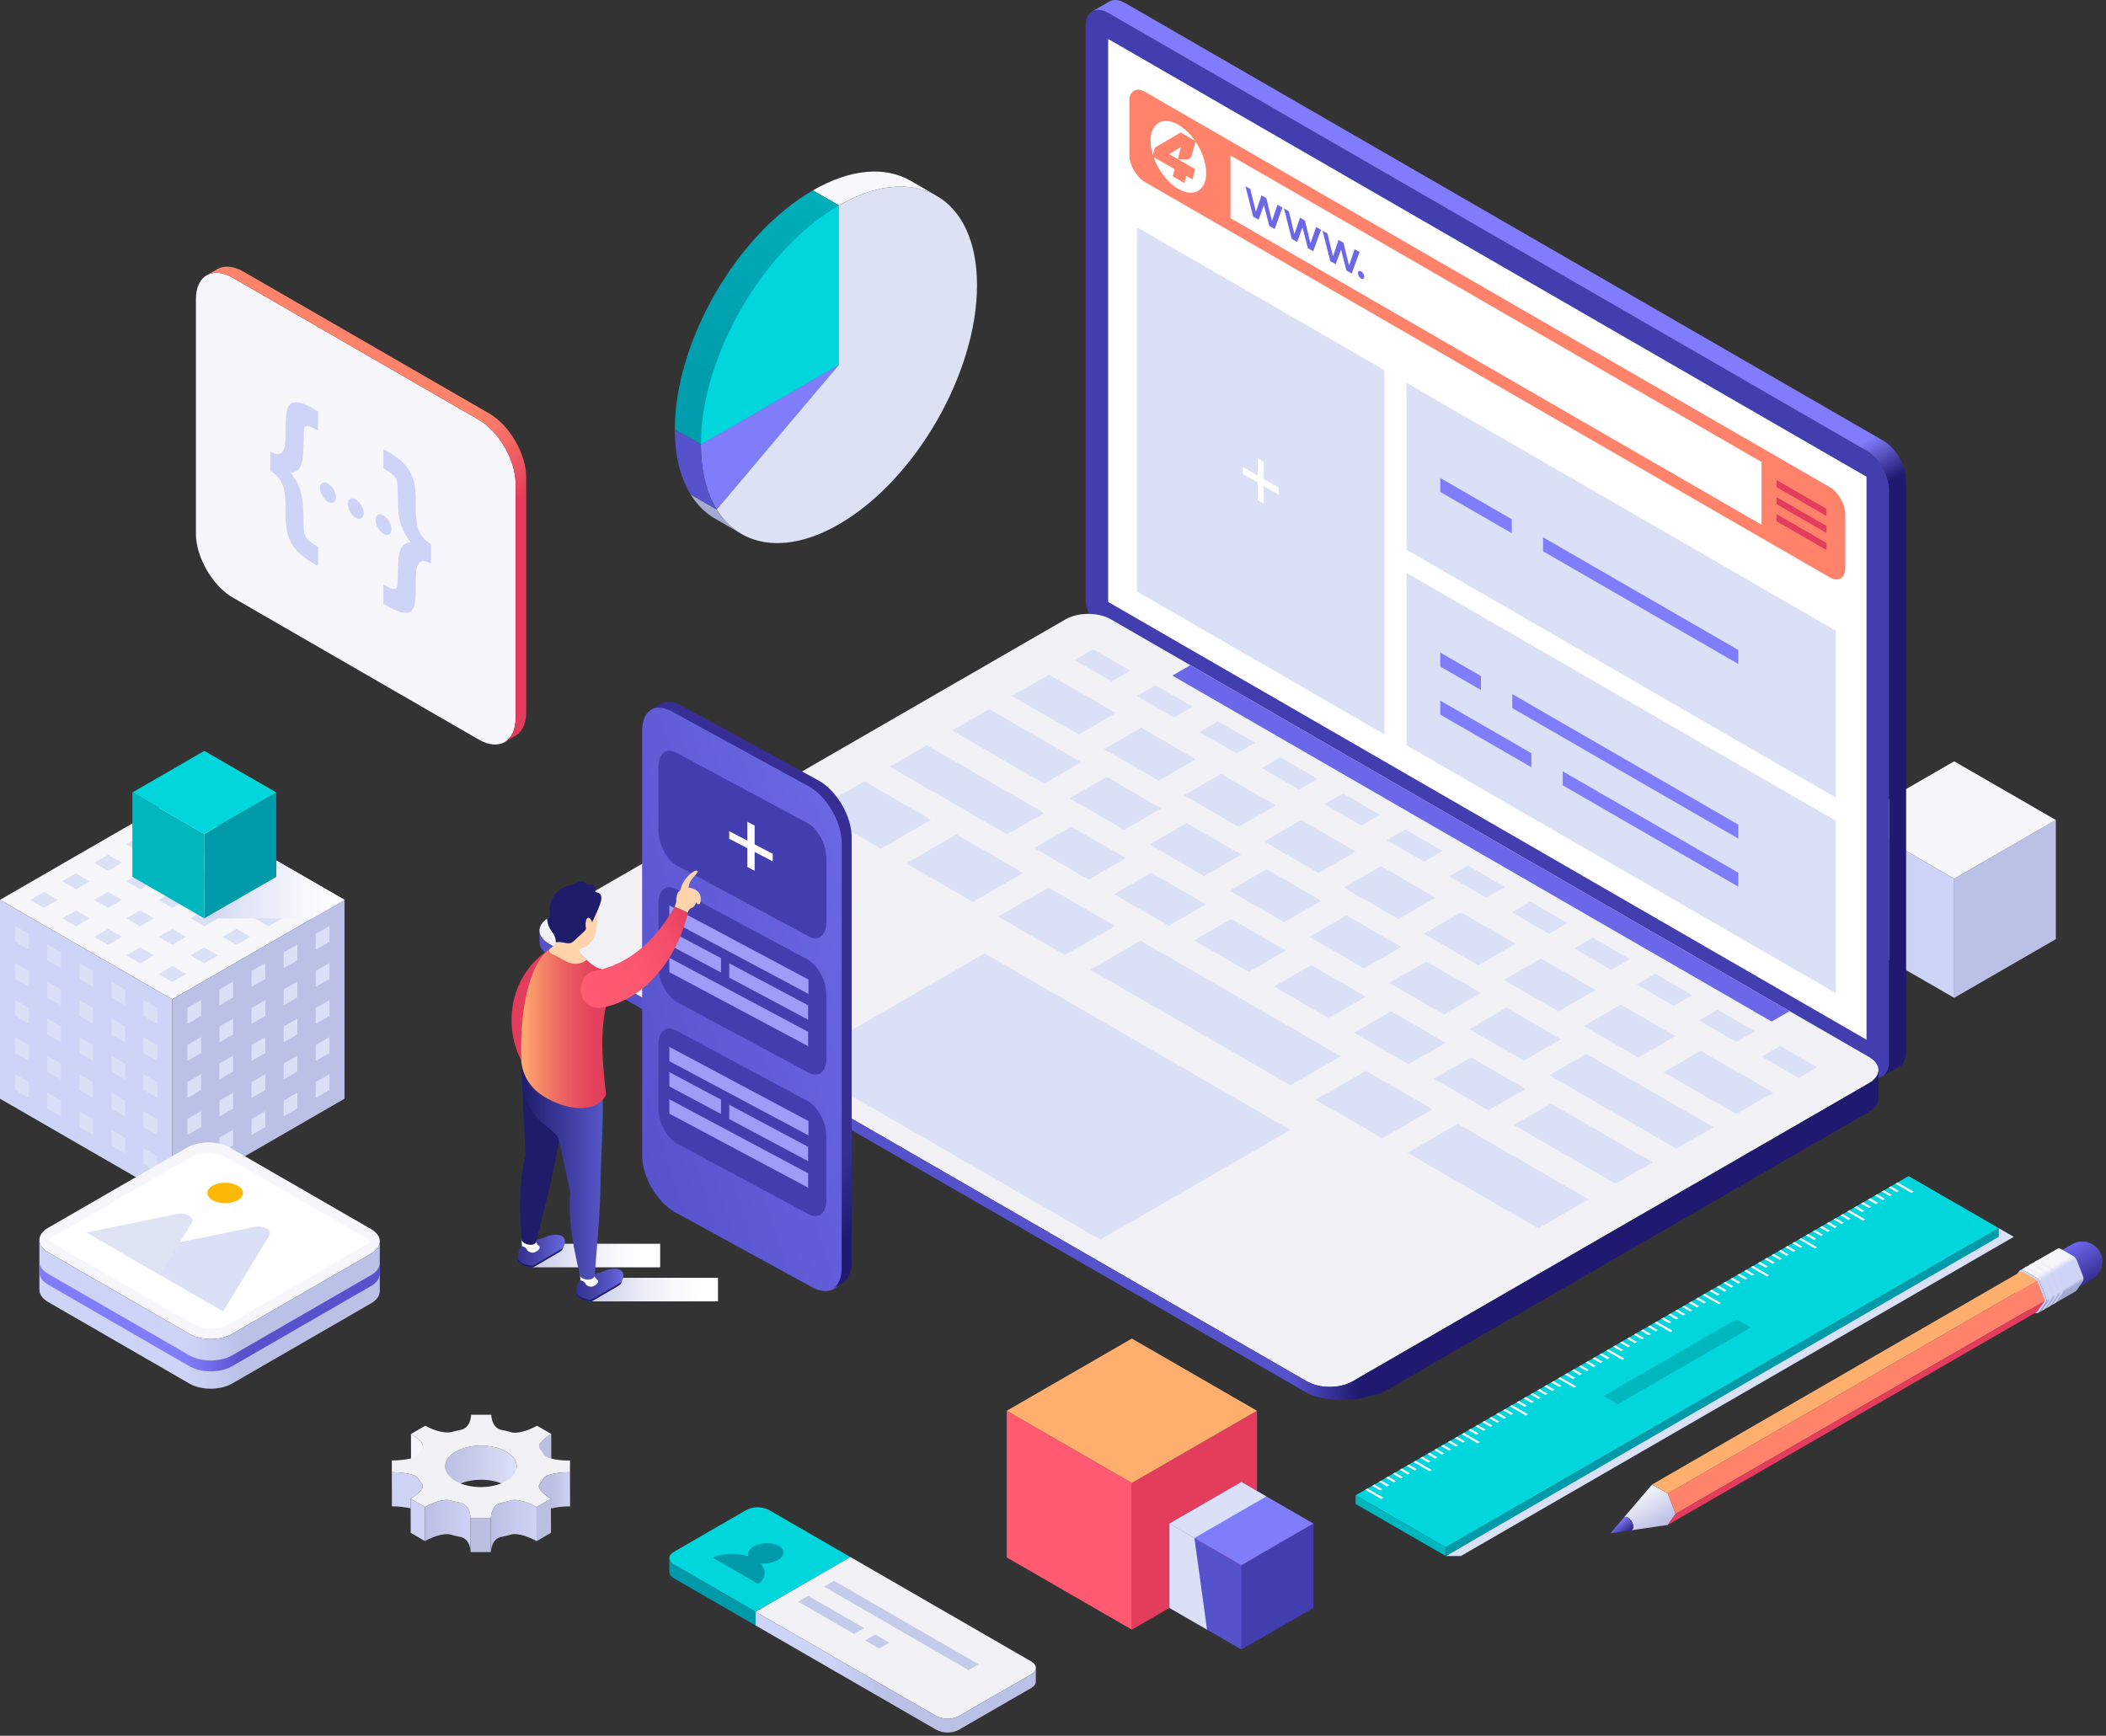<svg viewBox="0 0 387 319" fill="none" xmlns="http://www.w3.org/2000/svg">
<rect x="0" y="0" width="387" height="319" fill="#333333" stroke="none"/>
<path d="M207.992 299.495L230.983 286.223V259.27L207.992 272.538V299.495Z" fill="#E33C5C"/>
<path d="M207.992 299.495L185 286.223V259.27L207.992 272.538V299.495Z" fill="#FF5A72"/>
<path d="M207.992 272.539L185 259.27L207.992 246L230.983 259.27L207.992 272.539Z" fill="#FFAF6D"/>
<path d="M228.125 303.144L241.351 295.509V280.003L228.125 287.636V303.144Z" fill="#423EAF"/>
<path d="M228.125 303.144L214.899 295.509V280.003L228.125 287.636V303.144Z" fill="#5652CC"/>
<path d="M228.125 287.635L214.899 280.002L228.125 272.368L241.351 280.002L228.125 287.635Z" fill="#807DFB"/>
<g style="mix-blend-mode:multiply">
<path d="M214.899 280.003L219.487 282.651L232.714 275.018L228.124 272.369L214.899 280.003Z" fill="#DAE0F5"/>
</g>
<g style="mix-blend-mode:multiply">
<path d="M221.806 299.496L219.487 282.651L214.899 280.003V295.509L221.806 299.496Z" fill="#DAE0F5"/>
</g>
<path d="M31.654 183.648L0 165.373L31.654 147.097L63.308 165.373L31.654 183.648Z" fill="#F6F6FB"/>
<path d="M31.654 220.198L0 201.922V165.373L31.654 183.649V220.198Z" fill="#CED3F8"/>
<path d="M31.654 220.198L63.309 201.922V165.373L31.654 183.649V220.198Z" fill="#BBC0E6"/>
<path d="M31.654 153.218L29.123 151.757L31.654 150.296L34.186 151.757L31.654 153.218ZM37.55 156.622L35.019 155.161L37.55 153.7L40.081 155.161L37.55 156.622ZM43.446 160.026L40.914 158.565L43.446 157.103L45.975 158.565L43.446 160.026ZM49.34 163.43L46.81 161.968L49.34 160.507L51.872 161.968L49.34 163.43ZM55.236 166.833L52.704 165.372L55.236 163.911L57.768 165.372L55.236 166.833ZM25.759 156.622L23.227 155.161L25.759 153.7L28.29 155.161L25.759 156.622ZM31.654 160.026L29.123 158.565L31.654 157.103L34.186 158.565L31.654 160.026ZM37.55 163.43L35.019 161.968L37.55 160.507L40.081 161.968L37.55 163.43ZM43.446 166.833L40.914 165.372L43.446 163.911L45.975 165.372L43.446 166.833ZM49.34 170.236L46.81 168.775L49.34 167.314L51.872 168.775L49.34 170.236ZM19.864 160.026L17.332 158.565L19.864 157.103L22.396 158.565L19.864 160.026ZM25.759 163.43L23.227 161.968L25.759 160.507L28.29 161.968L25.759 163.43ZM31.654 166.833L29.123 165.372L31.654 163.911L34.186 165.372L31.654 166.833ZM37.55 170.236L35.019 168.775L37.55 167.314L40.081 168.775L37.55 170.236ZM43.446 173.639L40.914 172.179L43.446 170.718L45.975 172.179L43.446 173.639ZM13.969 163.43L11.437 161.968L13.969 160.507L16.5 161.968L13.969 163.43ZM19.864 166.833L17.332 165.372L19.864 163.911L22.396 165.372L19.864 166.833ZM25.759 170.236L23.227 168.775L25.759 167.314L28.29 168.775L25.759 170.236ZM31.654 173.639L29.123 172.179L31.654 170.718L34.186 172.179L31.654 173.639ZM37.55 177.045L35.019 175.582L37.55 174.121L40.081 175.582L37.55 177.045ZM8.073 166.833L5.542 165.372L8.073 163.911L10.604 165.372L8.073 166.833ZM13.969 170.236L11.437 168.775L13.969 167.314L16.5 168.775L13.969 170.236ZM19.864 173.639L17.332 172.179L19.864 170.718L22.396 172.179L19.864 173.639ZM25.759 177.045L23.227 175.582L25.759 174.121L28.29 175.582L25.759 177.045ZM31.654 180.447L29.123 178.987L31.654 177.525L34.186 178.987L31.654 180.447ZM5.303 174.554L2.772 173.093V170.171L5.303 171.632V174.554ZM11.197 177.957L8.667 176.497V173.574L11.197 175.036V177.957ZM17.093 181.362L14.562 179.9V176.978L17.093 178.439V181.362ZM22.988 184.766L20.458 183.304V180.382L22.988 181.843V184.766ZM28.884 188.169L26.354 186.707V183.785L28.884 185.246V188.169ZM5.303 181.361L2.772 179.9V176.978L5.303 178.439V181.361ZM11.197 184.765L8.667 183.304V180.382L11.197 181.843V184.765ZM17.093 188.169L14.562 186.707V183.785L17.093 185.246V188.169ZM22.988 191.573L20.458 190.111V187.189L22.988 188.65V191.573ZM28.884 194.977L26.354 193.515V190.592L28.884 192.054V194.977ZM5.303 188.169L2.772 186.707V183.785L5.303 185.246V188.169ZM11.197 191.573L8.667 190.111V187.189L11.197 188.65V191.573ZM17.093 194.977L14.562 193.515V190.592L17.093 192.054V194.977ZM22.988 198.38L20.458 196.918V193.997L22.988 195.458V198.38ZM28.884 201.784L26.354 200.322V197.4L28.884 198.861V201.784ZM5.303 194.976L2.772 193.515V190.592L5.303 192.054V194.976ZM11.197 198.38L8.667 196.918V193.997L11.197 195.458V198.38ZM17.093 201.784L14.562 200.322V197.4L17.093 198.861V201.784ZM22.988 205.189L20.458 203.726V200.803L22.988 202.265V205.189ZM28.884 208.591L26.354 207.13V204.206L28.884 205.668V208.591ZM5.303 201.784L2.772 200.322V197.4L5.303 198.861V201.784ZM11.197 205.189L8.667 203.726V200.803L11.197 202.265V205.189ZM17.093 208.591L14.562 207.13V204.206L17.093 205.668V208.591ZM22.988 211.995L20.458 210.533V207.61L22.988 209.072V211.995ZM28.884 215.398L26.354 213.937V211.015L28.884 212.477V215.398ZM58.007 174.554L60.538 173.093V170.171L58.007 171.632V174.554ZM52.112 177.957L54.643 176.497V173.574L52.112 175.036V177.957ZM46.216 181.362L48.747 179.9V176.978L46.216 178.439V181.362ZM40.32 184.766L42.851 183.304V180.382L40.32 181.843V184.766ZM34.425 188.169L36.956 186.707V183.785L34.425 185.246V188.169ZM58.007 181.361L60.538 179.9V176.978L58.007 178.439V181.361ZM52.112 184.765L54.643 183.304V180.382L52.112 181.843V184.765ZM46.216 188.169L48.747 186.707V183.785L46.216 185.246V188.169ZM40.32 191.573L42.851 190.111V187.189L40.32 188.65V191.573ZM34.425 194.977L36.956 193.515V190.592L34.425 192.054V194.977ZM58.007 188.169L60.538 186.707V183.785L58.007 185.246V188.169ZM52.112 191.573L54.643 190.111V187.189L52.112 188.65V191.573ZM46.216 194.977L48.747 193.515V190.592L46.216 192.054V194.977ZM40.32 198.38L42.851 196.918V193.997L40.32 195.458V198.38ZM34.425 201.784L36.956 200.322V197.4L34.425 198.861V201.784ZM58.007 194.976L60.538 193.515V190.592L58.007 192.054V194.976ZM52.112 198.38L54.643 196.918V193.997L52.112 195.458V198.38ZM46.216 201.784L48.747 200.322V197.4L46.216 198.861V201.784ZM40.32 205.189L42.851 203.726V200.803L40.32 202.265V205.189ZM34.425 208.591L36.956 207.13V204.206L34.425 205.668V208.591ZM58.007 201.784L60.538 200.322V197.4L58.007 198.861V201.784ZM52.112 205.189L54.643 203.726V200.803L52.112 202.265V205.189ZM46.216 208.591L48.747 207.13V204.206L46.216 205.668V208.591ZM40.32 211.995L42.851 210.533V207.61L40.32 209.072V211.995ZM34.425 215.398L36.956 213.937V211.015L34.425 212.477V215.398Z" fill="#DAE0F5"/>
<path style="mix-blend-mode:multiply" d="M42.748 153.502H37.55L50.777 161.14L37.55 168.775H57.414L63.308 165.373L42.748 153.502Z" fill="url(#paint0_linear_564_597)"/>
<path d="M37.55 168.776L50.777 161.141V145.635L37.55 153.268V168.776Z" fill="#009AAA"/>
<path d="M37.55 168.776L24.324 161.141V145.635L37.55 153.268V168.776Z" fill="#00B6BF"/>
<path d="M37.55 153.267L24.324 145.634L37.55 138L50.777 145.634L37.55 153.267Z" fill="#00D6DC"/>
<path d="M94.749 88.883C94.749 84.576 91.697 79.291 87.966 77.136L42.781 51.05C39.051 48.898 36 50.659 36 54.967V98.076C36 102.385 39.051 107.67 42.781 109.823L87.966 135.91C91.697 138.064 94.749 136.304 94.749 131.998V88.883Z" fill="#F6F6FB"/>
<path d="M94.749 131.997V88.883C94.749 84.575 91.697 79.29 87.966 77.136L42.781 51.049C40.938 49.987 39.263 49.881 38.038 50.563L39.814 49.53L39.818 49.536C41.058 48.742 42.801 48.799 44.733 49.915L89.918 76.001C93.648 78.154 96.7 83.441 96.7 87.749V130.858C96.7 133.114 95.858 134.662 94.529 135.323L92.918 136.263C94.05 135.515 94.749 134.05 94.749 131.997Z" fill="url(#paint1_linear_564_597)"/>
<path d="M49.676 86.531V82.982C50.106 83.24 50.586 83.406 51.084 83.47C51.245 83.47 51.403 83.431 51.545 83.358C51.688 83.285 51.811 83.179 51.904 83.048C52.172 82.663 52.336 82.215 52.378 81.747C52.465 80.946 52.499 80.141 52.481 79.336C52.481 77.424 52.557 76.134 52.711 75.469C52.865 74.803 53.142 74.357 53.543 74.13C53.944 73.903 54.529 73.879 55.298 74.056C56.163 74.335 56.989 74.723 57.757 75.21L58.436 75.602V79.136C57.488 78.589 56.88 78.299 56.611 78.268C56.501 78.244 56.387 78.251 56.281 78.29C56.176 78.329 56.084 78.397 56.015 78.486C55.887 78.663 55.823 79.058 55.823 79.669C55.823 80.29 55.785 81.446 55.708 83.137C55.699 83.876 55.587 84.61 55.375 85.318C55.247 85.74 55.011 86.121 54.69 86.423C54.316 86.697 53.876 86.867 53.415 86.915C53.892 87.5 54.306 88.133 54.651 88.805C54.979 89.459 55.226 90.15 55.388 90.864C55.58 91.774 55.691 92.7 55.721 93.63C55.78 95.301 55.81 96.363 55.811 96.817C55.788 97.318 55.857 97.819 56.015 98.296C56.162 98.646 56.372 98.966 56.637 99.239C57.184 99.723 57.788 100.139 58.436 100.477V104.026L57.757 103.634C56.81 103.114 55.922 102.495 55.106 101.786C54.49 101.217 53.965 100.558 53.55 99.83C53.134 99.112 52.846 98.328 52.698 97.512C52.528 96.336 52.455 95.149 52.48 93.962C52.48 92.148 52.412 90.93 52.275 90.309C52.135 89.533 51.846 88.79 51.424 88.124C50.953 87.481 50.359 86.939 49.675 86.531L49.676 86.531ZM79.211 103.583C78.78 103.325 78.3 103.159 77.802 103.095C77.642 103.095 77.484 103.133 77.343 103.207C77.201 103.281 77.079 103.389 76.988 103.52C76.724 103.907 76.559 104.353 76.508 104.818C76.422 105.613 76.387 106.414 76.406 107.214C76.406 109.126 76.331 110.419 76.182 111.092C76.032 111.765 75.757 112.215 75.356 112.442C74.954 112.668 74.365 112.69 73.588 112.508C72.723 112.229 71.897 111.842 71.129 111.355L70.45 110.963V107.414C71.364 107.941 71.961 108.219 72.243 108.249C72.357 108.272 72.475 108.265 72.584 108.226C72.694 108.188 72.791 108.12 72.865 108.031C72.997 107.856 73.065 107.469 73.069 106.87C73.073 106.271 73.11 105.143 73.178 103.487C73.183 102.72 73.299 101.958 73.524 101.224C73.666 100.785 73.925 100.392 74.273 100.089C74.62 99.827 75.037 99.674 75.471 99.649C74.937 98.968 74.474 98.235 74.088 97.461C73.67 96.52 73.394 95.524 73.268 94.503C73.174 93.758 73.106 92.201 73.063 89.829C73.081 89.297 73.022 88.766 72.89 88.25C72.764 87.912 72.568 87.605 72.314 87.349C71.746 86.85 71.12 86.422 70.45 86.073V82.538L71.129 82.93C72.074 83.45 72.963 84.067 73.78 84.771C74.397 85.336 74.92 85.995 75.33 86.723C75.742 87.446 76.03 88.232 76.182 89.049C76.356 90.225 76.431 91.414 76.406 92.602C76.369 93.821 76.433 95.04 76.598 96.248C76.738 97.026 77.03 97.77 77.456 98.437C77.929 99.081 78.525 99.624 79.211 100.034V103.583ZM58.82 89.696C58.82 88.765 59.473 88.388 60.279 88.853C60.704 89.13 61.058 89.504 61.312 89.943C61.565 90.382 61.712 90.875 61.739 91.382C61.739 92.312 61.086 92.69 60.279 92.225C59.855 91.948 59.501 91.574 59.247 91.135C58.993 90.696 58.847 90.203 58.82 89.696V89.696ZM63.915 92.638C63.915 91.707 64.569 91.33 65.375 91.795C65.8 92.072 66.153 92.446 66.407 92.885C66.661 93.324 66.807 93.817 66.835 94.324C66.835 95.254 66.181 95.632 65.375 95.166C64.95 94.889 64.596 94.516 64.343 94.077C64.089 93.637 63.943 93.144 63.915 92.638Z" fill="#CED3F8"/>
<path d="M69.01 95.579C69.01 94.648 69.664 94.271 70.47 94.737C70.895 95.014 71.249 95.387 71.502 95.826C71.756 96.266 71.903 96.758 71.93 97.265C71.93 98.196 71.276 98.573 70.47 98.107C70.045 97.83 69.692 97.457 69.438 97.018C69.184 96.578 69.038 96.085 69.01 95.579V95.579Z" fill="#CED3F8"/>
<path d="M359.1 183.384L377.783 172.599V150.697L359.1 161.479V183.384Z" fill="#BBC0E6"/>
<path d="M359.1 183.384L340.417 172.599V150.697L359.1 161.479V183.384Z" fill="#CED3F8"/>
<path d="M359.1 161.479L340.417 150.698L359.1 139.914L377.783 150.698L359.1 161.479Z" fill="#F6F6FB"/>
<path d="M347.139 195.122C347.139 197.757 345.272 198.833 342.99 197.517L203.635 117.06C201.351 115.743 199.486 112.51 199.486 109.876V4.764C199.486 2.129 201.351 1.052 203.635 2.369L342.99 82.826C345.271 84.143 347.139 87.377 347.139 90.011L347.139 195.122Z" fill="#423EAF"/>
<path d="M346.122 81.018L206.765 0.561C205.609 -0.106 204.562 -0.157 203.807 0.295V0.293L200.827 2.021L200.835 2.023C201.574 1.665 202.555 1.747 203.634 2.369L342.99 82.826C345.271 84.143 347.138 87.377 347.138 90.011V195.121C347.138 196.429 346.677 197.352 345.936 197.79V197.792L348.914 196.063L348.905 196.062C349.74 195.667 350.269 194.712 350.269 193.314V88.203C350.269 85.569 348.402 82.336 346.121 81.018H346.122Z" fill="url(#paint2_linear_564_597)"/>
<path d="M203.635 7.159V110.621L342.99 191.078V87.616L203.635 7.159Z" fill="white"/>
<path d="M248.491 253.897C246.21 255.214 242.476 255.214 240.195 253.897L100.838 173.439C98.558 172.123 98.558 169.967 100.838 168.649L195.826 113.808C198.106 112.492 201.84 112.492 204.122 113.808L343.479 194.267C345.76 195.583 345.76 197.738 343.479 199.056L248.491 253.897Z" fill="#F1F1F6"/>
<path d="M204.268 125.218L197.453 121.284L200.86 119.316L207.676 123.251L204.268 125.218ZM215.746 131.846L208.93 127.91L212.338 125.943L219.153 129.878L215.746 131.846ZM227.224 138.472L220.409 134.537L223.817 132.57L230.633 136.505L227.224 138.472ZM238.701 145.099L231.887 141.165L235.296 139.197L242.11 143.132L238.701 145.099ZM250.18 151.726L243.366 147.791L246.774 145.825L253.589 149.759L250.18 151.726ZM261.66 158.354L254.845 154.419L258.251 152.451L265.068 156.385L261.66 158.354ZM273.138 164.982L266.324 161.046L269.732 159.078L276.545 163.013L273.138 164.982ZM284.617 171.607L277.801 167.674L281.21 165.705L288.024 169.64L284.617 171.607ZM296.095 178.234L289.28 174.301L292.687 172.332L299.503 176.268L296.095 178.234ZM307.573 184.862L300.758 180.926L304.167 178.96L310.981 182.894L307.573 184.862ZM319.052 191.489L312.237 187.554L315.644 185.587L322.46 189.521L319.052 191.489ZM330.531 198.117L323.714 194.181L327.123 192.213L333.938 196.149L330.531 198.117ZM198.227 134.984L185.974 127.91L192.789 123.976L205.041 131.05L198.227 134.984ZM191.888 144.029L174.972 134.262L181.789 130.327L198.704 140.095L191.888 144.029ZM185.072 153.348L163.494 140.889L170.309 136.955L191.886 149.414L185.072 153.348ZM161.857 155.982L149.604 148.91L158.831 143.582L171.083 150.655L161.857 155.982ZM178.772 165.75L166.52 158.676L175.745 153.348L188 160.423L178.772 165.75ZM195.689 175.516L183.436 168.443L192.663 163.115L204.915 170.19L195.689 175.516ZM254.013 209.192L241.761 202.115L250.987 196.789L263.242 203.863L254.013 209.192ZM282.682 225.742L258.65 211.866L267.876 206.54L291.909 220.415L282.682 225.742ZM237.126 199.441L200.353 178.208L209.579 172.882L246.353 194.113L237.126 199.441ZM212.918 143.467L202.89 137.678L209.704 133.742L219.733 139.531L212.918 143.467ZM206.579 152.51L196.55 146.721L203.366 142.785L213.394 148.575L206.579 152.51ZM200.077 161.649L190.05 155.86L196.866 151.925L206.894 157.714L200.077 161.649ZM214.769 170.13L204.741 164.341L211.556 160.405L221.584 166.196L214.769 170.13ZM229.457 178.611L219.431 172.822L226.246 168.888L236.273 174.678L229.457 178.611ZM244.15 187.094L234.122 181.305L240.936 177.368L250.964 183.159L244.15 187.094ZM258.84 195.575L248.813 189.785L255.628 185.851L265.654 191.641L258.84 195.575ZM273.53 204.056L263.503 198.267L270.318 194.33L280.345 200.121L273.53 204.056ZM296.886 217.541L278.193 206.748L285.008 202.814L303.701 213.607L296.886 217.541ZM221.27 160.991L211.243 155.203L218.058 151.268L228.085 157.057L221.27 160.991ZM235.961 169.473L225.933 163.683L232.748 159.749L242.776 165.539L235.961 169.473ZM250.649 177.956L240.623 172.166L247.438 168.23L257.466 174.02L250.649 177.956ZM265.341 186.437L255.313 180.648L262.13 176.712L272.156 182.501L265.341 186.437ZM280.032 194.919L270.003 189.128L276.82 185.193L286.848 190.983L280.032 194.919ZM308.05 211.095L284.694 197.61L291.51 193.675L314.867 207.16L308.05 211.095ZM227.608 151.948L217.58 146.159L224.396 142.224L234.423 148.014L227.608 151.948ZM242.299 160.429L232.271 154.64L239.086 150.705L249.114 156.493L242.299 160.429ZM256.988 168.91L246.962 163.121L253.776 159.189L263.804 164.977L256.988 168.91ZM271.678 177.393L261.651 171.603L268.466 167.668L278.494 173.458L271.678 177.393ZM286.37 185.873L276.342 180.084L283.156 176.151L293.186 181.939L286.37 185.873ZM301.06 194.356L291.033 188.566L297.848 184.632L307.875 190.421L301.06 194.356ZM319.052 204.743L305.724 197.047L312.539 193.113L325.866 200.809L319.052 204.743Z" fill="#DAE0F5"/>
<path d="M325.554 187.736L215.432 124.157L218.74 122.247L328.861 185.827L325.554 187.736Z" fill="#6B67E9"/>
<path d="M237.124 207.655L180.93 175.211L146.011 195.372L202.205 227.815L237.124 207.655Z" fill="#DAE0F5"/>
<path d="M343.479 199.056L248.491 253.897C246.679 254.943 243.955 255.155 241.764 254.54C241.749 254.535 240.403 254.017 240.194 253.897L100.838 173.439C100.687 173.351 100.54 173.256 100.398 173.152C100.391 173.146 100.384 173.141 100.377 173.136C100.34 173.108 100.309 173.081 100.274 173.053C100.195 172.992 100.118 172.927 100.044 172.86C100.007 172.827 99.972 172.792 99.938 172.758C99.854 172.676 99.774 172.589 99.7 172.498L99.671 172.466C99.665 172.458 99.659 172.451 99.654 172.445C99.575 172.342 99.503 172.235 99.438 172.123C99.257 171.821 99.153 171.48 99.135 171.128H99.127V173.136H99.143C99.13 174.012 99.688 174.89 100.838 175.555L240.195 256.012C243.521 257.662 248.271 257.34 249.686 257.03C251.099 256.72 252.37 256.366 253.853 256.043L343.479 204.298C344.633 203.632 345.201 202.752 345.186 201.872V196.687C345.177 197.546 344.607 198.403 343.479 199.056Z" fill="url(#paint3_linear_564_597)"/>
<path d="M336.215 89.508L310.555 74.694L210.409 16.875C208.827 15.962 207.533 16.709 207.533 18.536V28.481C207.533 30.308 208.827 32.55 210.409 33.463L310.555 91.282L336.215 106.097C337.797 107.011 339.092 106.264 339.092 104.437V94.491C339.092 92.664 337.797 90.422 336.215 89.508Z" fill="#FF826A"/>
<path d="M226.112 28.559L323.708 84.905V96.435L226.112 40.089V28.559Z" fill="white"/>
<path d="M326.46 88.227V89.523L335.628 94.816V93.52L326.46 88.227ZM326.46 92.656L335.628 97.949V96.653L326.46 91.36V92.656ZM326.46 95.789L335.628 101.082V99.786L326.46 94.493V95.789Z" fill="#E33C5C"/>
<path d="M216.953 24.34L219.599 25.868C218.803 24.676 217.758 23.671 216.536 22.922C213.714 21.293 211.426 22.614 211.426 25.873C211.437 26.757 211.58 27.635 211.851 28.476L212.205 27.157L216.953 24.34ZM219.679 25.987L218.977 28.607C218.932 28.808 218.819 28.985 218.656 29.11C218.493 29.234 218.291 29.297 218.086 29.287L216.429 29.24L219.635 31.09L219.13 32.976L217.984 32.314L217.63 33.635L215.504 32.407L215.858 31.087L211.973 28.844C212.814 31.255 214.541 33.573 216.536 34.724C219.358 36.354 221.646 35.033 221.646 31.774C221.646 29.884 220.876 27.758 219.679 25.987ZM214.864 28.337L216.429 29.239L217.03 26.995L214.864 28.337Z" fill="white"/>
<path d="M254.405 134.956L208.93 108.702V41.765L254.405 68.019V134.956ZM337.358 146.579L258.483 101.04V70.374L337.358 115.912V146.579ZM337.358 182.518L258.483 136.98V105.306L337.358 150.845V182.518Z" fill="#DAE0F5"/>
<path d="M234.995 89.639L232.224 88.04V84.841L231.111 84.198V87.397L228.341 85.797V87.083L231.111 88.682V91.881L232.224 92.524V89.325L234.995 90.924V89.639Z" fill="white"/>
<path d="M277.801 97.993L264.669 90.411V87.841L277.801 95.422V97.993ZM319.434 122.029L283.558 101.317V98.746L319.434 119.459V122.029ZM272.147 126.814L264.669 122.498V119.927L272.147 124.244V126.814ZM319.434 154.116L277.904 130.139V127.568L319.434 151.546V154.116ZM281.405 140.997L264.669 131.334V128.764L281.405 138.426V140.997ZM319.434 162.953L287.162 144.321V141.751L319.434 160.383V162.953Z" fill="#807DFB"/>
<path d="M243.926 42.911L243.025 42.391L244.454 47.987L245.448 48.561L246.427 45.861L247.405 49.691L248.4 50.265L249.829 46.319L248.928 45.798L247.903 48.812L246.877 44.615L245.976 44.094L244.951 47.108L243.926 42.911ZM236.842 38.821L235.941 38.301L237.37 43.897L238.364 44.471L239.343 41.772L240.322 45.601L241.316 46.175L242.745 42.229L241.844 41.709L240.819 44.722L239.794 40.525L238.893 40.005L237.868 43.018L236.842 38.821ZM229.758 34.731L228.858 34.211L230.287 39.807L231.281 40.382L232.26 37.682L233.238 41.512L234.232 42.086L235.662 38.139L234.76 37.619L233.736 40.633L232.71 36.435L231.809 35.915L230.784 38.929L229.758 34.731ZM249.536 50.187C249.547 50.389 249.605 50.586 249.706 50.761C249.808 50.937 249.949 51.086 250.118 51.196C250.176 51.24 250.244 51.267 250.316 51.274C250.388 51.281 250.461 51.267 250.526 51.234C250.585 51.192 250.632 51.135 250.661 51.068C250.691 51.001 250.702 50.928 250.693 50.855C250.683 50.656 250.626 50.461 250.526 50.288C250.426 50.115 250.286 49.968 250.118 49.86C250.06 49.816 249.991 49.789 249.918 49.781C249.846 49.773 249.773 49.785 249.707 49.815C249.646 49.855 249.598 49.911 249.568 49.977C249.537 50.043 249.526 50.116 249.536 50.187Z" fill="#6B67E9"/>
<g style="mix-blend-mode:multiply">
<path d="M367.292 225.707L265.683 285.969H268.447L370.06 227.305L367.292 225.707Z" fill="#DAE0F5"/>
</g>
<path d="M367.292 225.708L350.723 216.142L249.114 274.808L265.682 284.374L367.292 225.708Z" fill="#00D6DC"/>
<path d="M251.283 273.556L254.226 275.253L253.818 275.492L250.874 273.791L251.283 273.556ZM260.142 268.442L263.082 270.142L262.675 270.379L259.732 268.677L260.142 268.442ZM268.999 263.328L271.94 265.029L271.531 265.265L268.589 263.565L268.999 263.328ZM277.854 258.216L280.797 259.914L280.389 260.152L277.446 258.45L277.854 258.216ZM286.711 253.1L289.657 254.802L289.246 255.036L286.301 253.338L286.711 253.1ZM295.569 247.988L298.512 249.687L298.105 249.926L295.159 248.223L295.569 247.988ZM304.426 242.875L307.369 244.574L306.961 244.808L304.015 243.109L304.426 242.875ZM313.28 237.76L316.226 239.46L315.818 239.696L312.872 237.997L313.28 237.76ZM322.137 232.647L325.084 234.347L324.673 234.583L321.73 232.883L322.137 232.647ZM330.997 227.534L333.94 229.233L333.531 229.469L330.589 227.771L330.997 227.534ZM339.853 222.42L342.797 224.12L342.388 224.356L339.443 222.655L339.853 222.42ZM348.301 217.542L351.244 219.243L351.653 219.006L348.711 217.306L348.301 217.542Z" fill="#F6F6FB"/>
<path d="M294.685 256.552L297.301 258.063L321.721 243.964L319.103 242.454L294.685 256.552ZM265.683 285.969L249.114 276.404V274.807L265.683 284.373V285.969Z" fill="#00B6BF"/>
<path d="M367.292 227.307L265.683 285.969V284.373L367.292 225.707V227.307Z" fill="#009AAA"/>
<path d="M252.545 272.827L254.018 273.677L253.61 273.915L252.136 273.063L252.545 272.827ZM253.814 272.094L255.287 272.944L254.879 273.183L253.405 272.33L253.814 272.094ZM255.084 271.361L256.557 272.211L256.149 272.449L254.675 271.597L255.084 271.361ZM256.353 270.628L257.826 271.478L257.418 271.717L255.944 270.865L256.353 270.628ZM257.623 269.895L259.096 270.745L258.688 270.984L257.214 270.131L257.623 269.895ZM258.892 269.162L260.365 270.012L259.957 270.251L258.483 269.399L258.892 269.162ZM261.403 267.712L262.876 268.562L262.468 268.801L260.994 267.949L261.403 267.712ZM262.673 266.98L264.146 267.829L263.738 268.068L262.264 267.216L262.673 266.98ZM263.942 266.247L265.415 267.096L265.007 267.335L263.533 266.483L263.942 266.247ZM265.212 265.514L266.685 266.363L266.277 266.602L264.803 265.75L265.212 265.514ZM266.481 264.781L267.954 265.63L267.546 265.869L266.072 265.017L266.481 264.781ZM267.751 264.048L269.224 264.897L268.816 265.136L267.342 264.284L267.751 264.048ZM270.262 262.598L271.735 263.447L271.327 263.686L269.853 262.834L270.262 262.598ZM271.531 261.865L273.004 262.715L272.596 262.953L271.122 262.101L271.531 261.865ZM272.801 261.132L274.274 261.982L273.866 262.22L272.392 261.368L272.801 261.132ZM274.07 260.399L275.543 261.249L275.135 261.487L273.661 260.635L274.07 260.399ZM275.34 259.666L276.813 260.516L276.405 260.754L274.931 259.902L275.34 259.666ZM276.609 258.933L278.082 259.783L277.674 260.021L276.2 259.169L276.609 258.933ZM279.12 257.483L280.593 258.333L280.185 258.572L278.711 257.72L279.12 257.483ZM280.39 256.75L281.863 257.6L281.455 257.839L279.981 256.986L280.39 256.75ZM281.659 256.017L283.132 256.867L282.724 257.106L281.25 256.254L281.659 256.017ZM282.929 255.284L284.402 256.134L283.994 256.373L282.52 255.521L282.929 255.284ZM284.198 254.551L285.671 255.401L285.263 255.64L283.789 254.788L284.198 254.551ZM285.468 253.819L286.941 254.668L286.533 254.907L285.059 254.055L285.468 253.819ZM287.979 252.369L289.452 253.218L289.044 253.457L287.57 252.605L287.979 252.369ZM289.248 251.636L290.722 252.485L290.313 252.724L288.839 251.872L289.248 251.636ZM290.518 250.903L291.991 251.753L291.583 251.991L290.109 251.139L290.518 250.903ZM291.787 250.17L293.26 251.019L292.852 251.258L291.378 250.406L291.787 250.17ZM293.057 249.437L294.53 250.287L294.122 250.525L292.648 249.673L293.057 249.437ZM294.326 248.704L295.8 249.553L295.391 249.792L293.917 248.94L294.326 248.704ZM296.838 247.254L298.311 248.104L297.903 248.343L296.429 247.49L296.838 247.254ZM298.107 246.521L299.58 247.371L299.172 247.609L297.698 246.757L298.107 246.521ZM299.377 245.788L300.85 246.638L300.442 246.877L298.968 246.024L299.377 245.788ZM300.646 245.055L302.119 245.905L301.711 246.143L300.237 245.291L300.646 245.055ZM301.916 244.322L303.389 245.172L302.981 245.411L301.507 244.559L301.916 244.322ZM303.185 243.589L304.658 244.439L304.25 244.678L302.776 243.826L303.185 243.589ZM305.696 242.14L307.169 242.989L306.761 243.228L305.287 242.376L305.696 242.14ZM306.966 241.407L308.439 242.256L308.031 242.495L306.557 241.643L306.966 241.407ZM308.235 240.674L309.708 241.523L309.3 241.762L307.826 240.91L308.235 240.674ZM309.505 239.941L310.978 240.79L310.57 241.029L309.096 240.177L309.505 239.941ZM310.774 239.208L312.247 240.057L311.839 240.296L310.365 239.444L310.774 239.208ZM312.044 238.475L313.517 239.325L313.109 239.563L311.635 238.711L312.044 238.475ZM314.555 237.025L316.028 237.875L315.62 238.113L314.146 237.261L314.555 237.025ZM315.824 236.292L317.297 237.142L316.889 237.38L315.415 236.528L315.824 236.292ZM317.094 235.559L318.567 236.409L318.159 236.647L316.685 235.795L317.094 235.559ZM318.363 234.826L319.836 235.676L319.428 235.915L317.954 235.062L318.363 234.826ZM319.633 234.093L321.106 234.943L320.698 235.181L319.224 234.329L319.633 234.093ZM320.902 233.36L322.375 234.21L321.967 234.449L320.493 233.596L320.902 233.36ZM323.413 231.91L324.886 232.76L324.478 232.999L323.004 232.146L323.413 231.91ZM324.683 231.177L326.156 232.027L325.748 232.266L324.274 231.414L324.683 231.177ZM325.952 230.445L327.425 231.294L327.017 231.533L325.543 230.681L325.952 230.445ZM327.222 229.711L328.695 230.561L328.287 230.8L326.813 229.948L327.222 229.711ZM328.491 228.979L329.964 229.828L329.556 230.067L328.082 229.215L328.491 228.979ZM329.761 228.246L331.234 229.095L330.826 229.334L329.352 228.482L329.761 228.246ZM332.272 226.796L333.745 227.645L333.337 227.884L331.863 227.032L332.272 226.796ZM333.541 226.063L335.014 226.913L334.606 227.151L333.132 226.299L333.541 226.063ZM334.811 225.33L336.284 226.179L335.876 226.418L334.402 225.566L334.811 225.33ZM336.08 224.597L337.554 225.447L337.145 225.685L335.671 224.833L336.08 224.597ZM337.35 223.864L338.823 224.714L338.415 224.952L336.941 224.1L337.35 223.864ZM338.619 223.131L340.093 223.981L339.684 224.219L338.21 223.367L338.619 223.131ZM341.13 221.681L342.604 222.531L342.195 222.769L340.721 221.917L341.13 221.681ZM342.4 220.948L343.873 221.798L343.465 222.037L341.991 221.185L342.4 220.948ZM343.669 220.215L345.143 221.065L344.734 221.304L343.26 220.452L343.669 220.215ZM344.939 219.483L346.412 220.332L346.004 220.571L344.53 219.719L344.939 219.483ZM346.208 218.749L347.682 219.599L347.273 219.838L345.799 218.986L346.208 218.749ZM347.478 218.017L348.951 218.866L348.543 219.105L347.069 218.253L347.478 218.017Z" fill="#F6F6FB"/>
<path d="M382.647 228.16C382.046 228.146 381.454 228.295 380.931 228.591L378.513 229.987C378.746 230.058 378.97 230.156 379.181 230.278C380.832 231.233 382.17 233.549 382.17 235.455C382.173 235.821 382.107 236.184 381.974 236.525L384.591 235.014C385.126 234.679 385.568 234.214 385.875 233.663C386.182 233.111 386.345 232.491 386.347 231.859C386.347 230.878 385.957 229.937 385.263 229.243C384.569 228.55 383.628 228.16 382.647 228.16Z" fill="url(#paint4_linear_564_597)"/>
<path d="M299.163 278.897C299.445 279.08 299.679 279.328 299.847 279.619C300.015 279.91 300.112 280.237 300.131 280.573C300.131 280.946 299.968 281.183 299.725 281.242L306.472 280.256L307.916 278.203L306.472 274.486L303.59 272.821L298.404 278.893C298.513 278.81 298.647 278.766 298.784 278.766C298.921 278.767 299.055 278.813 299.163 278.897Z" fill="url(#paint5_linear_564_597)"/>
<path d="M299.164 278.897C299.055 278.813 298.921 278.767 298.784 278.767C298.647 278.766 298.513 278.811 298.404 278.893L298.323 278.985L295.922 281.8L299.655 281.251L299.725 281.243C299.968 281.183 300.131 280.946 300.131 280.573C300.112 280.237 300.015 279.91 299.847 279.619C299.679 279.328 299.445 279.08 299.164 278.897Z" fill="url(#paint6_linear_564_597)"/>
<path d="M371.635 239.917C371.348 239.732 371.12 239.467 370.979 239.155L369.809 236.138C369.759 235.984 369.744 235.82 369.764 235.659C369.784 235.498 369.839 235.344 369.925 235.206L371.049 233.604C371.134 233.487 371.26 233.405 371.401 233.374C371.542 233.342 371.69 233.363 371.818 233.432L374.169 234.789C374.457 234.975 374.684 235.241 374.822 235.554L375.992 238.57C376.043 238.725 376.059 238.888 376.039 239.05C376.02 239.211 375.965 239.366 375.878 239.504L374.756 241.105C374.67 241.222 374.545 241.304 374.403 241.335C374.262 241.366 374.114 241.345 373.987 241.276L371.635 239.917Z" fill="#CED3F8"/>
<path d="M375.787 239.019L307.916 278.204L306.472 274.486L374.344 235.303L375.787 239.019Z" fill="#FF826A"/>
<path d="M374.344 241.071L306.472 280.256L307.916 278.203L375.787 239.019L374.344 241.071Z" fill="#E33C5C"/>
<path d="M374.344 235.303L306.472 274.486L303.59 272.821L371.461 233.637L374.344 235.303Z" fill="#FFAF6D"/>
<path d="M382.812 234.632L381.644 231.619C381.504 231.305 381.276 231.039 380.988 230.853L378.639 229.496C378.551 229.449 378.452 229.425 378.352 229.426C378.252 229.427 378.153 229.453 378.066 229.502C378.02 229.523 371.277 233.418 371.277 233.418C371.362 233.379 371.455 233.361 371.549 233.363C371.643 233.366 371.734 233.39 371.818 233.433L374.169 234.789C374.457 234.975 374.684 235.242 374.822 235.555L375.992 238.57C376.043 238.725 376.059 238.889 376.039 239.05C376.02 239.212 375.965 239.367 375.878 239.505L374.756 241.106C374.713 241.164 374.66 241.214 374.6 241.253L381.358 237.353C381.442 237.307 381.516 237.244 381.574 237.168L382.7 235.568C382.785 235.43 382.839 235.274 382.859 235.113C382.878 234.951 382.862 234.787 382.812 234.632Z" fill="url(#paint7_linear_564_597)"/>
<path style="mix-blend-mode:multiply" d="M375.587 240.683C375.647 240.645 375.7 240.594 375.741 240.535L376.865 238.936C376.951 238.798 377.005 238.643 377.025 238.481C377.044 238.32 377.028 238.156 376.977 238.001L375.809 234.988C375.67 234.674 375.443 234.408 375.154 234.222L372.804 232.867C372.722 232.822 372.632 232.798 372.539 232.796C372.446 232.794 372.354 232.814 372.271 232.855C372.26 232.849 371.779 233.127 371.779 233.127C371.865 233.089 371.958 233.071 372.051 233.074C372.145 233.077 372.237 233.101 372.32 233.145L374.671 234.5C374.959 234.687 375.186 234.953 375.326 235.266L376.495 238.281C376.545 238.436 376.561 238.599 376.541 238.76C376.522 238.921 376.468 239.076 376.382 239.214L375.256 240.817C375.215 240.875 375.162 240.925 375.102 240.965L375.587 240.683Z" fill="url(#paint8_linear_564_597)"/>
<path style="mix-blend-mode:multiply" d="M376.604 240.094C376.666 240.056 376.719 240.006 376.761 239.946L377.882 238.347C377.969 238.209 378.024 238.054 378.044 237.893C378.063 237.732 378.047 237.568 377.996 237.414L376.828 234.397C376.687 234.085 376.46 233.819 376.173 233.632L373.823 232.278C373.741 232.233 373.65 232.209 373.557 232.207C373.464 232.205 373.372 232.225 373.288 232.266C373.281 232.26 372.797 232.54 372.797 232.54C372.882 232.501 372.975 232.483 373.069 232.486C373.162 232.488 373.254 232.512 373.337 232.556L375.689 233.913C375.977 234.099 376.205 234.364 376.345 234.677L377.515 237.692C377.565 237.847 377.581 238.011 377.561 238.173C377.541 238.335 377.486 238.49 377.399 238.628L376.275 240.227C376.234 240.287 376.181 240.337 376.12 240.375L376.604 240.094Z" fill="url(#paint9_linear_564_597)"/>
<path style="mix-blend-mode:multiply" d="M377.623 239.507C377.684 239.469 377.737 239.418 377.778 239.359L378.904 237.76C378.99 237.621 379.044 237.466 379.064 237.304C379.083 237.143 379.068 236.979 379.018 236.824L377.848 233.808C377.707 233.496 377.479 233.231 377.192 233.044L374.842 231.688C374.76 231.644 374.669 231.619 374.576 231.617C374.484 231.615 374.392 231.635 374.308 231.676C374.301 231.672 373.815 231.951 373.815 231.951C373.901 231.913 373.995 231.894 374.089 231.897C374.183 231.9 374.275 231.924 374.359 231.968L376.708 233.326C376.996 233.51 377.224 233.775 377.364 234.087L378.534 237.105C378.584 237.26 378.6 237.423 378.58 237.584C378.56 237.746 378.506 237.9 378.42 238.038L377.296 239.639C377.254 239.697 377.201 239.747 377.14 239.786L377.623 239.507Z" fill="url(#paint10_linear_564_597)"/>
<path d="M149.377 34.991C156.425 30.922 162.8 30.561 167.397 33.264L171.868 35.845L171.865 35.852C167.293 33.35 161.053 33.781 154.168 37.756L149.378 34.991H149.377Z" fill="#F7F7FC"/>
<path d="M154.167 37.756V67.052L128.797 81.701C128.797 65.521 140.155 45.846 154.167 37.756Z" fill="#807DFB"/>
<path d="M149.377 34.99L166.722 45.004L141.867 89.246L124.006 78.935C124.006 62.754 135.365 43.08 149.377 34.99Z" fill="url(#paint11_linear_564_597)"/>
<path d="M154.167 37.756V67.052L128.797 81.701C128.797 65.521 140.155 45.846 154.167 37.756Z" fill="#00D6DC"/>
<path d="M128.796 81.7L154.167 67.052L131.703 93.636C129.85 90.636 128.796 86.616 128.796 81.7Z" fill="#807DFB"/>
<path d="M154.167 67.052V37.756C168.18 29.666 179.539 36.224 179.539 52.404C179.539 68.584 168.18 88.258 154.168 96.348C144.413 101.98 135.948 100.506 131.703 93.636L154.167 67.052Z" fill="#DCE1F4"/>
<path d="M130.984 95.072C129.327 93.997 127.935 92.561 126.913 90.87L131.703 93.636C132.725 95.326 134.117 96.763 135.775 97.838L130.984 95.072Z" fill="#A3A9D0"/>
<path d="M126.913 90.87C125.06 87.871 124.006 83.85 124.006 78.935L128.796 81.7H128.796C128.796 86.615 129.85 90.636 131.703 93.635L126.913 90.87Z" fill="#5652CC"/>
<path d="M42.626 245.152C40.481 246.39 36.972 246.389 34.826 245.151L8.844 230.149C6.7 228.91 6.699 226.884 8.845 225.646L34.411 210.885C36.557 209.646 40.066 209.646 42.211 210.885L68.193 225.887C70.339 227.125 70.34 229.151 68.195 230.389L42.626 245.152Z" fill="#F6F6FB"/>
<path d="M38.727 244.201C37.699 244.227 36.68 243.994 35.765 243.523L9.783 228.522C9.253 228.216 9.119 227.947 9.115 227.897C9.119 227.849 9.254 227.58 9.784 227.273L35.35 212.513C36.273 212.067 37.285 211.835 38.31 211.835C39.336 211.835 40.347 212.066 41.271 212.512L67.253 227.513C67.785 227.82 67.919 228.089 67.924 228.139C67.919 228.187 67.785 228.456 67.255 228.762L41.687 243.524C40.773 243.994 39.755 244.227 38.727 244.201Z" fill="white"/>
<path d="M7.238 236.945L7.243 236.945C7.204 237.791 7.733 238.643 8.844 239.284L34.827 254.286C36.971 255.525 40.481 255.524 42.627 254.286L68.193 239.525C69.317 238.876 69.845 238.012 69.792 237.16L69.793 228.251C69.746 229.029 69.218 229.799 68.195 230.389L42.626 245.151C40.481 246.39 36.972 246.389 34.826 245.151L8.844 230.149C7.785 229.537 7.25 228.733 7.238 227.927L7.238 236.945Z" fill="url(#paint12_linear_564_597)"/>
<path d="M7.238 233.757H7.243C7.204 234.603 7.733 235.455 8.844 236.096L34.827 251.098C36.971 252.336 40.481 252.336 42.627 251.097L68.193 236.337C69.317 235.688 69.845 234.824 69.792 233.972L69.793 232.202C69.746 232.98 69.218 233.75 68.195 234.34L42.626 249.102C40.481 250.341 36.972 250.34 34.826 249.102L8.844 234.1C7.785 233.488 7.25 232.684 7.238 231.878L7.238 233.757Z" fill="url(#paint13_linear_564_597)"/>
<path d="M39.069 217.908C39.786 217.544 40.579 217.354 41.383 217.354C42.187 217.354 42.98 217.544 43.697 217.908C44.975 218.645 44.975 219.842 43.697 220.58C42.98 220.943 42.187 221.133 41.383 221.133C40.579 221.133 39.786 220.943 39.07 220.58C37.792 219.842 37.792 218.645 39.07 217.908H39.069Z" fill="#FCBA06"/>
<g style="mix-blend-mode:multiply">
<path d="M40.988 241.004L49.512 227.038C50.102 226.072 48.491 225.141 46.816 225.482L22.627 230.403L40.988 241.004Z" fill="#DAE0F5"/>
</g>
<g style="mix-blend-mode:multiply">
<path d="M29.381 234.303L35.264 224.665C35.854 223.698 34.242 222.767 32.567 223.108L15.873 226.505L29.381 234.303Z" fill="#DFE4F4"/>
</g>
<path d="M141.257 277.485C140.626 277.166 139.929 277 139.222 277C138.514 277 137.817 277.166 137.186 277.485L123.84 285.191C122.72 285.837 122.72 286.895 123.84 287.541L138.856 296.211L156.274 286.155L141.257 277.485Z" fill="#00D6DC"/>
<path d="M137.53 286.001C137.315 285.393 137.646 284.708 138.518 284.204C139.843 283.439 141.896 283.385 143.106 284.083C144.314 284.78 144.219 285.968 142.894 286.732C141.94 287.237 140.854 287.436 139.783 287.301C141.011 288.729 140.594 290.329 139.292 291.079C138.979 290.895 135.142 288.681 135.142 288.681L130.987 286.283C132.286 285.533 135.058 285.292 137.53 286.001Z" fill="#009AAA"/>
<path d="M189.509 305.343L156.274 286.155L138.856 296.212L172.091 315.4C172.723 315.718 173.42 315.885 174.127 315.885C174.835 315.885 175.532 315.719 176.163 315.4L189.51 307.694C190.63 307.047 190.629 305.99 189.509 305.343Z" fill="#F1F1F6"/>
<path d="M123.839 287.541C123.287 287.221 123.007 286.802 123.001 286.381L123.002 288.84H123.004C122.984 289.282 123.26 289.727 123.84 290.061L138.856 298.731V296.211L123.839 287.541Z" fill="#009AAA"/>
<path d="M189.51 307.693L176.163 315.399C175.532 315.718 174.835 315.884 174.127 315.884C173.42 315.884 172.723 315.718 172.091 315.399L138.857 296.211V298.731L172.092 317.919C172.723 318.238 173.421 318.404 174.128 318.404C174.835 318.404 175.533 318.238 176.164 317.919L189.51 310.214C190.096 309.875 190.372 309.424 190.345 308.98V306.577C190.31 306.818 190.216 307.046 190.07 307.241C189.924 307.436 189.732 307.592 189.511 307.693L189.51 307.693Z" fill="url(#paint14_linear_564_597)"/>
<path d="M151.427 291.594L177.973 306.921L179.816 305.857L153.27 290.53L151.427 291.594Z" fill="url(#paint15_linear_564_597)"/>
<path d="M146.662 294.346L156.951 300.286L158.794 299.222L148.505 293.281L146.662 294.346Z" fill="url(#paint16_linear_564_597)"/>
<path d="M158.986 301.46L161.569 302.951L163.412 301.887L160.829 300.396L158.986 301.46Z" fill="url(#paint17_linear_564_597)"/>
<path d="M77.73 265.854C77.727 265.019 76.255 263.967 75.519 263.539L75.537 269.816C76.273 270.244 77.746 271.296 77.748 272.131L77.73 265.854Z" fill="#F5F5FA"/>
<path d="M101.317 269.816L101.299 263.539C100.554 263.969 99.06 265.029 99.062 265.867L99.079 272.143C99.078 271.306 100.573 270.246 101.317 269.816Z" fill="#BBBFE2"/>
<path d="M83.754 273.066C86.335 271.575 90.5 271.575 93.064 273.065C94.337 273.805 94.975 274.773 94.979 275.744L94.959 269.466C94.956 268.497 94.318 267.529 93.046 266.788C90.482 265.299 86.317 265.299 83.735 266.788C82.438 267.537 81.792 268.521 81.794 269.502L81.811 275.779C81.809 274.797 82.457 273.814 83.754 273.066Z" fill="url(#paint18_linear_564_597)"/>
<path d="M78.07 276.95L75.453 275.429L75.47 281.705L78.088 283.228L78.07 276.95Z" fill="#CED2F4"/>
<path d="M101.251 281.705L101.233 275.429L98.597 276.95L98.615 283.228L101.251 281.705Z" fill="#BBBFE2"/>
<path d="M82.946 282.063C83.447 282.208 83.962 282.331 84.488 282.433C86.126 282.679 86.479 284.465 86.481 285.215L86.464 278.938C86.461 278.187 86.107 276.403 84.47 276.157C83.951 276.056 83.437 275.932 82.928 275.787C81.452 275.284 78.969 276.431 78.07 276.95L78.088 283.227C78.986 282.707 81.471 281.56 82.946 282.063Z" fill="url(#paint19_linear_564_597)"/>
<path d="M91.479 282.689C91.709 282.557 91.962 282.471 92.225 282.434C92.744 282.333 93.259 282.21 93.767 282.065C95.252 281.56 97.722 282.708 98.615 283.228L98.597 276.95C97.705 276.431 95.234 275.284 93.75 275.788C93.241 275.933 92.726 276.056 92.207 276.158C91.944 276.194 91.691 276.281 91.46 276.412C90.448 276.995 90.234 278.33 90.176 278.967L90.195 285.243C90.252 284.608 90.466 283.272 91.478 282.689H91.479Z" fill="url(#paint20_linear_564_597)"/>
<path d="M77.477 272.619C78.341 273.474 76.35 274.909 75.453 275.428L78.07 276.95C78.969 276.431 81.452 275.284 82.928 275.787C83.43 275.931 83.945 276.055 84.47 276.157C86.128 276.405 86.469 278.234 86.463 278.967H90.176C90.234 278.33 90.448 276.995 91.46 276.411C91.691 276.28 91.944 276.194 92.207 276.157C92.726 276.056 93.241 275.932 93.75 275.788C95.234 275.284 97.705 276.43 98.597 276.95L101.233 275.428C100.34 274.91 98.366 273.474 99.239 272.619C99.48 272.34 99.696 272.041 99.885 271.724C99.986 271.537 100.142 271.386 100.332 271.29C101.356 270.698 103.695 270.559 104.74 270.559L104.751 268.408C103.395 268.461 100.333 268.205 99.909 267.242C99.725 266.926 99.513 266.627 99.275 266.349C98.411 265.492 100.401 264.058 101.299 263.538L98.681 262.017C97.782 262.535 95.298 263.684 93.823 263.18C93.315 263.035 92.801 262.912 92.282 262.811C90.623 262.56 90.282 260.733 90.285 260.002L86.569 260C86.568 260.606 86.322 261.961 85.296 262.553C85.064 262.685 84.809 262.772 84.545 262.81C84.018 262.913 83.501 263.035 82.999 263.181C81.288 263.55 79.047 262.535 78.154 262.017L75.519 263.538C76.412 264.058 78.385 265.492 77.511 266.348C77.27 266.626 77.054 266.925 76.868 267.243C76.766 267.43 76.61 267.581 76.42 267.677C75.395 268.269 73.057 268.408 72.006 268.408L72 270.559C73.264 270.559 76.418 270.762 76.841 271.724C77.026 272.041 77.238 272.34 77.477 272.619ZM83.735 266.787C86.317 265.298 90.482 265.298 93.046 266.787C95.608 268.277 95.597 270.692 93.016 272.182C90.439 273.67 86.269 273.669 83.708 272.18C81.144 270.69 81.157 268.277 83.735 266.787Z" fill="#F1F1F6"/>
<path d="M75.453 275.429C76.35 274.91 78.341 273.474 77.477 272.619C77.238 272.341 77.026 272.041 76.841 271.724C76.418 270.762 73.264 270.56 72 270.56L72.018 276.836C73.174 276.833 74.327 276.957 75.457 277.206L75.453 275.429Z" fill="#CED2F4"/>
<path d="M90.195 285.243L90.176 278.968H86.463L86.481 285.244L90.195 285.243Z" fill="#BBBFE2"/>
<path d="M104.757 276.836L104.74 270.56C103.695 270.56 101.356 270.698 100.332 271.29C100.142 271.386 99.986 271.537 99.885 271.724C99.696 272.041 99.48 272.34 99.239 272.619C98.366 273.474 100.34 274.911 101.233 275.429L101.238 277.232C102.393 276.966 103.573 276.833 104.757 276.836Z" fill="url(#paint21_linear_564_597)"/>
<path style="mix-blend-mode:multiply" d="M155 154.823C155 151.041 152.32 146.399 149.045 144.508L123.955 130.772C120.68 128.881 118 130.428 118 134.21V212.417C118 216.199 120.68 220.841 123.955 222.732L149.045 236.468C152.32 238.359 155 236.812 155 233.03V154.823Z" fill="url(#paint22_linear_564_597)"/>
<path d="M154.667 233.089V154.881C154.667 151.099 151.987 146.458 148.712 144.567L123.666 130.861C122.048 129.927 120.576 129.835 119.5 130.434L121.179 129.465L121.183 129.471C122.271 128.773 123.803 128.824 125.499 129.803L150.545 143.508C153.82 145.4 156.5 150.041 156.5 153.823V232.03C156.5 234.009 155.762 235.368 154.593 235.951L153.061 236.836C154.053 236.179 154.667 234.892 154.667 233.089Z" fill="url(#paint23_linear_564_597)"/>
<g style="mix-blend-mode:screen">
<path d="M148.5 172.03L124.352 159.069C122.501 158 121 155.133 121 152.664V140.901C121 138.433 122.501 137.298 124.352 138.367L148.5 151.328C150.351 152.396 151.852 155.264 151.852 157.733V169.496C151.852 171.964 150.351 173.099 148.5 172.03Z" fill="#423EAF"/>
</g>
<g style="mix-blend-mode:screen">
<path d="M148.5 197.096L124.352 184.135C122.501 183.066 121 180.198 121 177.73V165.967C121 163.498 122.501 162.364 124.352 163.433L148.5 176.393C150.351 177.462 151.852 180.33 151.852 182.798V194.561C151.852 197.03 150.351 198.165 148.5 197.096Z" fill="#423EAF"/>
</g>
<path d="M142 156.912L138.669 155.183V151.725L137.331 151.03V154.488L134 152.759V154.148L137.331 155.878V159.336L138.669 160.03V156.572L142 158.301V156.912Z" fill="white"/>
<path d="M148.568 182.665L123 169.03V166.396L148.568 180.03V182.665Z" fill="#9F9CF8"/>
<path d="M148.5 187.398L134 179.665V177.03L148.5 184.763V187.398Z" fill="#9F9CF8"/>
<path d="M132.5 178.731L123 173.665V171.03L132.5 176.096V178.731Z" fill="#9F9CF8"/>
<path d="M148.5 192.264L123 178.665V176.03L148.5 189.629V192.264Z" fill="#9F9CF8"/>
<g style="mix-blend-mode:screen">
<path d="M148.5 223.096L124.352 210.135C122.501 209.066 121 206.198 121 203.73V191.967C121 189.498 122.501 188.364 124.352 189.433L148.5 202.393C150.351 203.462 151.852 206.33 151.852 208.798V220.561C151.852 223.03 150.351 224.165 148.5 223.096Z" fill="#423EAF"/>
</g>
<path d="M148.568 208.665L123 195.03V192.396L148.568 206.03V208.665Z" fill="#9F9CF8"/>
<path d="M148.5 213.398L134 205.665V203.03L148.5 210.763V213.398Z" fill="#9F9CF8"/>
<path d="M132.5 204.731L123 199.665V197.03L132.5 202.096V204.731Z" fill="#9F9CF8"/>
<path d="M148.5 218.264L123 204.665V202.03L148.5 215.629V218.264Z" fill="#9F9CF8"/>
<path style="mix-blend-mode:multiply" d="M108.365 234.834H131.942V239.167H108.365V234.834Z" fill="url(#paint24_linear_564_597)"/>
<path style="mix-blend-mode:multiply" d="M97.735 228.576H121.312V232.909H97.735V228.576Z" fill="url(#paint25_linear_564_597)"/>
<path d="M95.126 231.576C95.126 228.172 97.284 228.073 97.284 228.073C97.284 228.073 98.452 228.073 100.349 227.286C102.222 226.508 104.86 226.808 103.386 229.529C103.372 229.564 103.355 229.597 103.335 229.63C103.212 229.806 103.048 229.95 102.857 230.049L98.143 232.814C97.425 233.225 95.143 232.276 95.126 231.576Z" fill="url(#paint26_linear_564_597)"/>
<path d="M95.138 231.271C95.18 231.97 97.43 232.9 98.143 232.493L102.857 229.728C103.093 229.588 103.316 229.426 103.521 229.244C103.478 229.338 103.441 229.428 103.386 229.529C103.372 229.564 103.355 229.598 103.335 229.63C103.212 229.806 103.048 229.95 102.857 230.05L98.143 232.815C97.471 233.199 95.426 232.391 95.156 231.711C95.145 231.666 95.137 231.62 95.134 231.573C95.129 231.472 95.13 231.372 95.138 231.271Z" fill="#1E1C6B"/>
<path d="M96.003 227.626C96.558 227.626 98.514 228.123 98.514 228.123C98.53 228.304 98.59 228.478 98.689 228.63C98.708 228.651 98.725 228.673 98.743 228.696C99.129 228.964 99.521 229.388 98.606 229.963C98.362 230.143 98.062 230.231 97.76 230.209C97.458 230.188 97.173 230.059 96.957 229.846C96.839 229.6 96.655 229.391 96.426 229.242C96.273 229.136 96.099 229.063 95.916 229.027C95.916 229.011 95.914 228.996 95.912 228.98C95.912 228.98 95.769 227.626 96.003 227.626Z" fill="white"/>
<path d="M95.968 194.341L105.557 194.512C104.764 200.919 103.168 206.739 102.101 212.943C100.958 218.974 99.668 223.211 98.543 228.23C98.132 229.164 96.246 228.811 95.864 227.911C95.566 223.29 95.223 217.659 96.593 212.327C96.364 206.578 95.833 200.144 95.968 194.341Z" fill="#1E1C6B"/>
<path d="M105.871 237.832C105.871 234.427 108.028 234.329 108.028 234.329C108.028 234.329 109.197 234.329 111.095 233.542C112.967 232.764 115.606 233.065 114.131 235.785C114.117 235.82 114.1 235.853 114.08 235.886C113.957 236.062 113.793 236.206 113.602 236.305L108.888 239.07C108.17 239.481 105.888 238.532 105.871 237.832Z" fill="url(#paint27_linear_564_597)"/>
<path d="M105.884 237.526C105.925 238.225 108.176 239.155 108.888 238.748L113.602 235.983C113.839 235.843 114.061 235.681 114.267 235.499C114.223 235.593 114.186 235.683 114.131 235.784C114.117 235.819 114.1 235.852 114.08 235.885C113.957 236.061 113.793 236.205 113.602 236.304L108.888 239.069C108.217 239.454 106.171 238.646 105.901 237.966C105.889 237.921 105.883 237.875 105.88 237.828C105.874 237.727 105.876 237.626 105.884 237.526Z" fill="#1E1C6B"/>
<path d="M106.749 233.881C107.303 233.881 109.26 234.378 109.26 234.378C109.275 234.558 109.334 234.733 109.433 234.884C109.453 234.906 109.47 234.928 109.488 234.951C109.874 235.219 110.267 235.643 109.352 236.218C109.108 236.398 108.808 236.486 108.506 236.464C108.204 236.443 107.919 236.314 107.703 236.101C107.584 235.855 107.4 235.646 107.171 235.497C107.018 235.391 106.845 235.318 106.662 235.282C106.662 235.266 106.66 235.251 106.656 235.235C106.656 235.235 106.515 233.881 106.749 233.881Z" fill="white"/>
<path d="M102.731 209.575C102.148 206.821 95.428 206.479 95.868 195.65C97.977 195.34 108.616 200.329 110.724 200.018C110.988 206.469 110.364 212.471 110.324 218.766C110.181 224.902 109.6 229.293 109.31 234.429C109.057 235.418 107.14 235.377 106.615 234.553C105.566 230.041 104.308 224.542 104.789 219.057C104.161 216.019 103.414 212.799 102.731 209.575Z" fill="url(#paint28_linear_564_597)"/>
<path d="M100.732 174.62C93.227 179.635 92.332 189.594 96.39 195.914C96.39 195.914 95.518 181.911 100.732 174.62Z" fill="#E33C5C"/>
<path d="M100.388 201.789C104.957 204.353 109.736 204.358 111.366 201.207C110.756 195.339 110.185 190.564 111.361 184.94C111.013 181.834 110.313 179.947 110.711 178.135C108.198 177.791 106.033 173.932 104.575 173.635C98.329 172.36 95.294 183.49 95.817 195.357C96.299 198.512 98.14 200.527 100.388 201.789Z" fill="url(#paint29_linear_564_597)"/>
<path d="M101.111 174.343C102.466 173.364 102.265 172.724 102.062 171.391C101.791 170.654 101.653 169.875 101.654 169.091C101.654 166.123 103.544 163.558 105.861 163.718C110.528 164.038 109.697 166.494 109.697 169.462C109.697 172.212 108.45 174.103 106.365 174.423C106.365 174.874 107.228 175.841 107.797 176.409C105.516 178.186 103.303 176.184 102.424 175.788C101.487 175.363 100.476 175 101.111 174.343Z" fill="#FFD3AB"/>
<path d="M109.165 178.467C116.369 177.12 121.058 171.807 123.979 166.632L126.419 167.711C124.934 174.362 119.771 183.543 110.321 185.255C105.542 185.255 105.918 179.074 109.165 178.467Z" fill="url(#paint30_linear_564_597)"/>
<path d="M124.267 165.76L124.257 165.787C124.257 164.58 124.51 163.877 124.976 163.671C125.076 163.383 125.181 163.082 125.284 162.794C125.885 161.111 127.771 159.667 128.171 160.067C128.412 160.309 127.453 161.051 126.948 161.852C126.71 162.234 126.566 162.667 126.527 163.115C126.527 163.115 128.783 163.325 128.783 165.2C128.783 166.724 127.96 166.122 127.96 165.821C127.379 167.365 126.687 166.453 126.419 167.711L123.979 166.631C123.979 166.631 124.093 166.282 124.267 165.76Z" fill="#FFD3AB"/>
<path d="M103.809 162.967C104.411 162.656 104.954 162.817 105.289 162.601C106.086 162.114 106.841 161.803 107.264 162.034C107.474 162.175 107.672 162.333 107.856 162.506C108.272 162.921 109.123 162.038 109.327 163.109C109.38 163.384 109.403 163.663 109.398 163.942C111.391 164.198 110.41 166.013 108.808 169.51C108.806 168.942 107.6 167.631 107.6 170.153C107.6 170.424 107.803 170.477 107.624 170.837C107.446 171.195 106.3 172.1 105.545 172.856C104.49 173.91 103.871 172.965 102.128 173.154C102.14 172.59 101.98 172.036 101.669 171.564C101.502 171.269 100.546 170.331 100.545 168.693C101.898 168.86 99.492 165.191 103.809 162.967Z" fill="#1E1C6B"/>
<defs>
<linearGradient id="paint0_linear_564_597" x1="37.55" y1="161.139" x2="63.308" y2="161.139" gradientUnits="userSpaceOnUse">
<stop stop-color="#CFD5F1"/>
<stop offset="0.283" stop-color="#E1E5F6"/>
<stop offset="0.719" stop-color="#F7F8FD"/>
<stop offset="1" stop-color="white"/>
</linearGradient>
<linearGradient id="paint1_linear_564_597" x1="52.682" y1="42.101" x2="103.514" y2="130.146" gradientUnits="userSpaceOnUse">
<stop offset="0.455" stop-color="#FF826A"/>
<stop offset="0.512" stop-color="#F87066"/>
<stop offset="0.626" stop-color="#E5405D"/>
<stop offset="0.635" stop-color="#E33C5C"/>
</linearGradient>
<linearGradient id="paint2_linear_564_597" x1="238.633" y1="-19.814" x2="359.685" y2="189.854" gradientUnits="userSpaceOnUse">
<stop offset="0.576" stop-color="#807CFB"/>
<stop offset="0.612" stop-color="#1F196F"/>
</linearGradient>
<linearGradient id="paint3_linear_564_597" x1="99.127" y1="214.204" x2="345.186" y2="214.204" gradientUnits="userSpaceOnUse">
<stop offset="0.562" stop-color="#5652CC"/>
<stop offset="0.612" stop-color="#1F196F"/>
</linearGradient>
<linearGradient id="paint4_linear_564_597" x1="381.125" y1="228.638" x2="384.943" y2="234.976" gradientUnits="userSpaceOnUse">
<stop stop-color="#6B67E9"/>
<stop offset="1" stop-color="#362E93"/>
</linearGradient>
<linearGradient id="paint5_linear_564_597" x1="304.664" y1="280.611" x2="301.076" y2="274.316" gradientUnits="userSpaceOnUse">
<stop stop-color="#BBC0E6"/>
<stop offset="1" stop-color="#F6F6FB"/>
</linearGradient>
<linearGradient id="paint6_linear_564_597" x1="298.651" y1="281.682" x2="297.14" y2="279.73" gradientUnits="userSpaceOnUse">
<stop stop-color="#362E93"/>
<stop offset="1" stop-color="#807CFB"/>
</linearGradient>
<linearGradient id="paint7_linear_564_597" x1="379.188" y1="238.214" x2="374.998" y2="231.169" gradientUnits="userSpaceOnUse">
<stop offset="0.074" stop-color="#A3A9D0"/>
<stop offset="0.137" stop-color="#CED3F8"/>
<stop offset="0.559" stop-color="#CED3F8"/>
<stop offset="0.69" stop-color="#F6F6FB"/>
</linearGradient>
<linearGradient id="paint8_linear_564_597" x1="376.937" y1="239.813" x2="371.728" y2="233.196" gradientUnits="userSpaceOnUse">
<stop offset="0.559" stop-color="#D1D7F3"/>
<stop offset="0.69" stop-color="#F1F1F6"/>
</linearGradient>
<linearGradient id="paint9_linear_564_597" x1="377.955" y1="239.225" x2="372.746" y2="232.608" gradientUnits="userSpaceOnUse">
<stop offset="0.559" stop-color="#D1D7F3"/>
<stop offset="0.69" stop-color="#F1F1F6"/>
</linearGradient>
<linearGradient id="paint10_linear_564_597" x1="378.975" y1="238.636" x2="373.766" y2="232.019" gradientUnits="userSpaceOnUse">
<stop offset="0.559" stop-color="#D1D7F3"/>
<stop offset="0.69" stop-color="#F1F1F6"/>
</linearGradient>
<linearGradient id="paint11_linear_564_597" x1="160.698" y1="29.661" x2="125.121" y2="91.692" gradientUnits="userSpaceOnUse">
<stop stop-color="#00B6BF"/>
<stop offset="0.199" stop-color="#00ADB8"/>
<stop offset="0.63" stop-color="#009FAE"/>
<stop offset="1" stop-color="#009AAA"/>
</linearGradient>
<linearGradient id="paint12_linear_564_597" x1="69.798" y1="241.567" x2="7.239" y2="241.568" gradientUnits="userSpaceOnUse">
<stop offset="0.409" stop-color="#BBC0E6"/>
<stop offset="0.413" stop-color="#BCC1E7"/>
<stop offset="0.565" stop-color="#CED3F8"/>
</linearGradient>
<linearGradient id="paint13_linear_564_597" x1="69.798" y1="241.949" x2="7.239" y2="241.95" gradientUnits="userSpaceOnUse">
<stop offset="0.409" stop-color="#5652CC"/>
<stop offset="0.496" stop-color="#706CE9"/>
<stop offset="0.565" stop-color="#807DFB"/>
</linearGradient>
<linearGradient id="paint14_linear_564_597" x1="190.354" y1="307.307" x2="123.008" y2="307.308" gradientUnits="userSpaceOnUse">
<stop offset="0.409" stop-color="#BBC0E6"/>
<stop offset="0.413" stop-color="#BCC1E7"/>
<stop offset="0.565" stop-color="#CED3F8"/>
</linearGradient>
<linearGradient id="paint15_linear_564_597" x1="151.462" y1="339.605" x2="160.636" y2="291.948" gradientUnits="userSpaceOnUse">
<stop offset="0.409" stop-color="#BBC0E6"/>
<stop offset="0.565" stop-color="#C4CAE9"/>
</linearGradient>
<linearGradient id="paint16_linear_564_597" x1="146.183" y1="315.681" x2="150.423" y2="293.65" gradientUnits="userSpaceOnUse">
<stop offset="0.409" stop-color="#BBC0E6"/>
<stop offset="0.565" stop-color="#C4CAE9"/>
</linearGradient>
<linearGradient id="paint17_linear_564_597" x1="158.262" y1="310.151" x2="160.165" y2="300.267" gradientUnits="userSpaceOnUse">
<stop offset="0.409" stop-color="#BBC0E6"/>
<stop offset="0.565" stop-color="#C4CAE9"/>
</linearGradient>
<linearGradient id="paint18_linear_564_597" x1="81.794" y1="270.725" x2="94.979" y2="270.725" gradientUnits="userSpaceOnUse">
<stop stop-color="#BBBFE2"/>
<stop offset="1" stop-color="#DCE0F7"/>
</linearGradient>
<linearGradient id="paint19_linear_564_597" x1="78.07" y1="280.439" x2="86.481" y2="280.439" gradientUnits="userSpaceOnUse">
<stop stop-color="#BBBFE2"/>
<stop offset="1" stop-color="#CED2F4"/>
</linearGradient>
<linearGradient id="paint20_linear_564_597" x1="98.203" y1="280.368" x2="90.123" y2="280.491" gradientUnits="userSpaceOnUse">
<stop stop-color="#CED2F4"/>
<stop offset="1" stop-color="#BBBFE2"/>
</linearGradient>
<linearGradient id="paint21_linear_564_597" x1="99.021" y1="273.896" x2="104.757" y2="273.896" gradientUnits="userSpaceOnUse">
<stop offset="0.404" stop-color="#BBBFE2"/>
<stop offset="1" stop-color="#CED2F4"/>
</linearGradient>
<linearGradient id="paint22_linear_564_597" x1="117.703" y1="218.423" x2="221.135" y2="186.62" gradientUnits="userSpaceOnUse">
<stop stop-color="#5652CC"/>
<stop offset="1" stop-color="#807DFB"/>
</linearGradient>
<linearGradient id="paint23_linear_564_597" x1="232.655" y1="263.721" x2="145.462" y2="112.699" gradientUnits="userSpaceOnUse">
<stop offset="0.396" stop-color="#20196F"/>
<stop offset="0.479" stop-color="#362E94"/>
</linearGradient>
<linearGradient id="paint24_linear_564_597" x1="108.365" y1="237.001" x2="131.942" y2="237.001" gradientUnits="userSpaceOnUse">
<stop stop-color="#C6CBE7"/>
<stop offset="0.077" stop-color="#CED2EA"/>
<stop offset="0.398" stop-color="#E9EBF6"/>
<stop offset="0.682" stop-color="#F9FAFD"/>
<stop offset="0.899" stop-color="white"/>
</linearGradient>
<linearGradient id="paint25_linear_564_597" x1="97.734" y1="230.743" x2="121.312" y2="230.743" gradientUnits="userSpaceOnUse">
<stop stop-color="#C6CBE7"/>
<stop offset="0.077" stop-color="#CED2EA"/>
<stop offset="0.398" stop-color="#E9EBF6"/>
<stop offset="0.682" stop-color="#F9FAFD"/>
<stop offset="0.899" stop-color="white"/>
</linearGradient>
<linearGradient id="paint26_linear_564_597" x1="103.816" y1="229.914" x2="95.126" y2="229.914" gradientUnits="userSpaceOnUse">
<stop stop-color="#6A6AE2"/>
<stop offset="0.284" stop-color="#5857C7"/>
<stop offset="0.756" stop-color="#3E3C9E"/>
<stop offset="1" stop-color="#34318F"/>
</linearGradient>
<linearGradient id="paint27_linear_564_597" x1="114.562" y1="236.169" x2="105.871" y2="236.169" gradientUnits="userSpaceOnUse">
<stop stop-color="#6A6AE2"/>
<stop offset="0.284" stop-color="#5857C7"/>
<stop offset="0.756" stop-color="#3E3C9E"/>
<stop offset="1" stop-color="#34318F"/>
</linearGradient>
<linearGradient id="paint28_linear_564_597" x1="110.789" y1="215.403" x2="95.847" y2="215.403" gradientUnits="userSpaceOnUse">
<stop stop-color="#3366A3"/>
<stop offset="0.016" stop-color="#4A5ABB"/>
<stop offset="0.027" stop-color="#5555C6"/>
<stop offset="1" stop-color="#1E1C6B"/>
</linearGradient>
<linearGradient id="paint29_linear_564_597" x1="111.366" y1="188.591" x2="95.759" y2="188.591" gradientUnits="userSpaceOnUse">
<stop stop-color="#E33C5C"/>
<stop offset="0.156" stop-color="#E4425D"/>
<stop offset="0.36" stop-color="#E8525F"/>
<stop offset="0.591" stop-color="#EF6D63"/>
<stop offset="0.84" stop-color="#F89369"/>
<stop offset="1" stop-color="#FFAF6D"/>
</linearGradient>
<linearGradient id="paint30_linear_564_597" x1="106.924" y1="182.129" x2="129.771" y2="169.449" gradientUnits="userSpaceOnUse">
<stop stop-color="#FF5A72"/>
<stop offset="0.407" stop-color="#FC5770"/>
<stop offset="0.711" stop-color="#F34D69"/>
<stop offset="0.981" stop-color="#E43D5D"/>
<stop offset="1" stop-color="#E33C5C"/>
</linearGradient>
</defs>
</svg>
